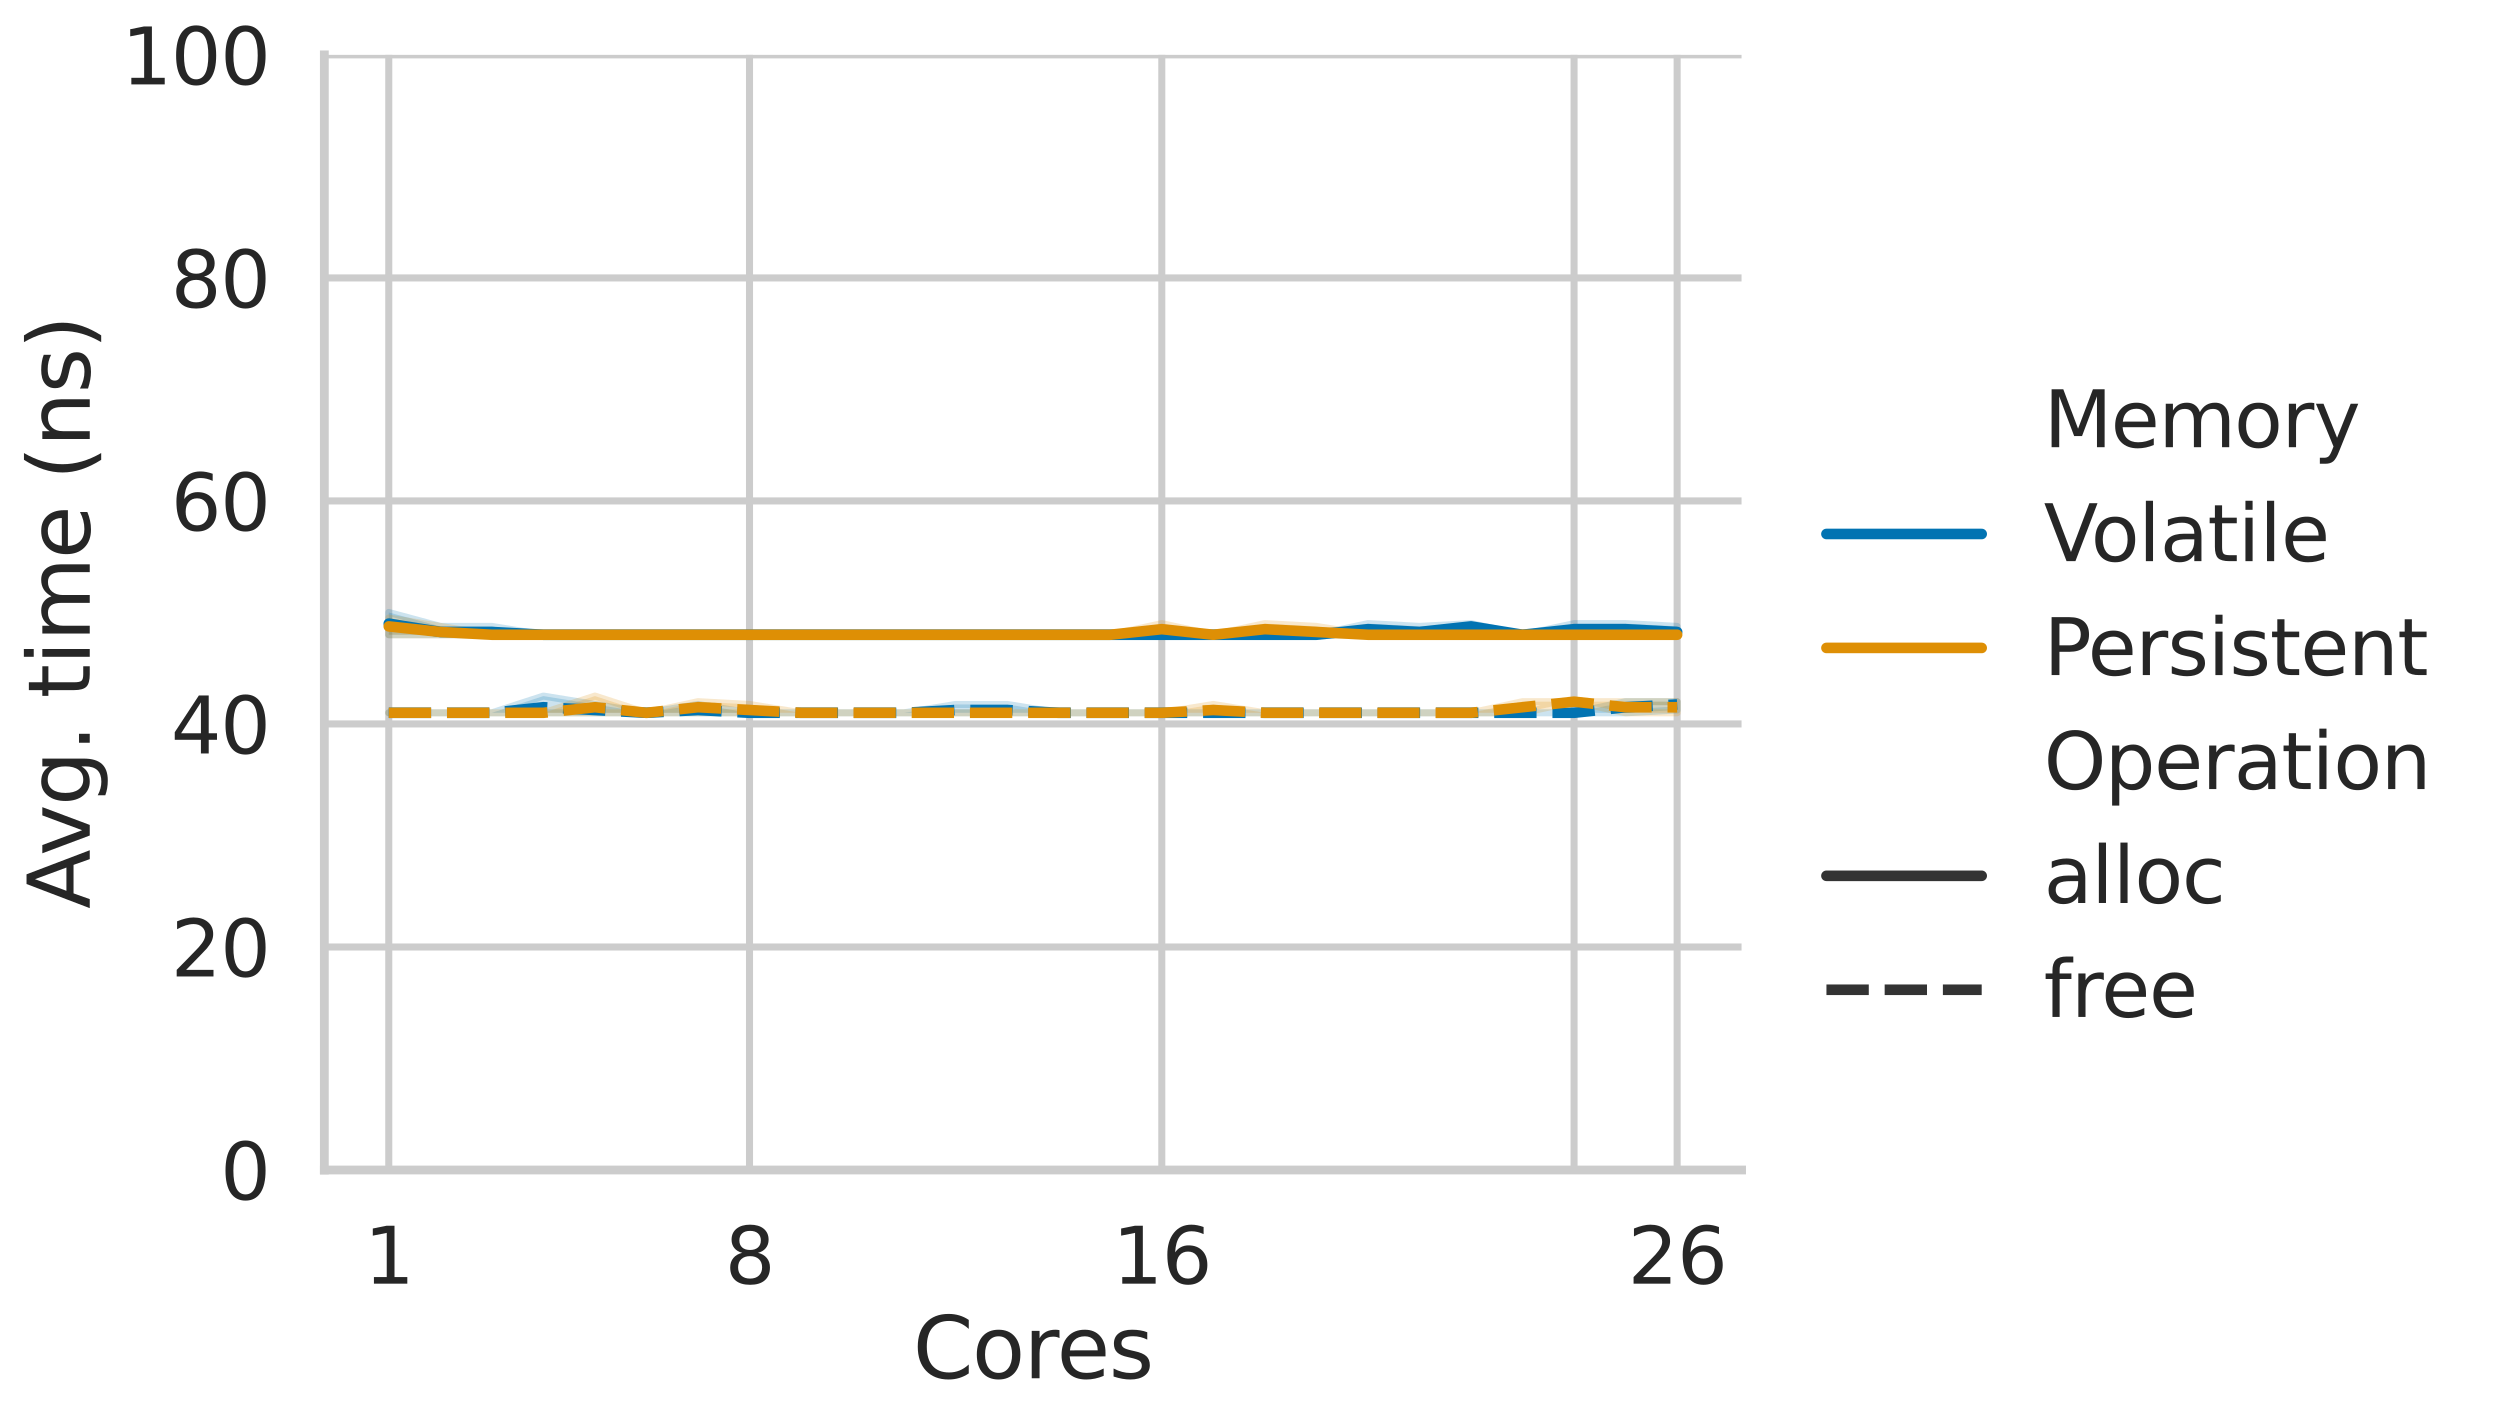 <?xml version="1.0" encoding="utf-8" standalone="no"?>
<!DOCTYPE svg PUBLIC "-//W3C//DTD SVG 1.1//EN"
  "http://www.w3.org/Graphics/SVG/1.1/DTD/svg11.dtd">
<svg xmlns:xlink="http://www.w3.org/1999/xlink" width="708.505pt" height="402.798pt" viewBox="0 0 708.505 402.798" xmlns="http://www.w3.org/2000/svg" version="1.1">
 <defs>
  <style type="text/css">*{stroke-linejoin: round; stroke-linecap: butt}</style>
 </defs>
 <g id="figure_1">
  <g id="patch_1">
   <path d="M -0 402.798 
L 708.505 402.798 
L 708.505 0 
L -0 0 
z
" style="fill: #ffffff"/>
  </g>
  <g id="axes_1">
   <g id="patch_2">
    <path d="M 91.92 331.578 
L 493.562 331.578 
L 493.562 15.558 
L 91.92 15.558 
z
" style="fill: #ffffff"/>
   </g>
   <g id="matplotlib.axis_1">
    <g id="xtick_1">
     <g id="line2d_1">
      <path d="M 110.176 331.578 
L 110.176 15.558 
" clip-path="url(#p206f4293c9)" style="fill: none; stroke: #cccccc; stroke-width: 2; stroke-linecap: round"/>
     </g>
     <g id="text_1">
      <!-- 1 -->
      <g style="fill: #262626" transform="translate(103.178 363.795) scale(0.22 -0.22)">
       <defs>
        <path id="DejaVuSans-31" d="M 794 531 
L 1825 531 
L 1825 4091 
L 703 3866 
L 703 4441 
L 1819 4666 
L 2450 4666 
L 2450 531 
L 3481 531 
L 3481 0 
L 794 0 
L 794 531 
z
" transform="scale(0.016)"/>
       </defs>
       <use xlink:href="#DejaVuSans-31"/>
      </g>
     </g>
    </g>
    <g id="xtick_2">
     <g id="line2d_2">
      <path d="M 212.413 331.578 
L 212.413 15.558 
" clip-path="url(#p206f4293c9)" style="fill: none; stroke: #cccccc; stroke-width: 2; stroke-linecap: round"/>
     </g>
     <g id="text_2">
      <!-- 8 -->
      <g style="fill: #262626" transform="translate(205.414 363.795) scale(0.22 -0.22)">
       <defs>
        <path id="DejaVuSans-38" d="M 2034 2216 
Q 1584 2216 1326 1975 
Q 1069 1734 1069 1313 
Q 1069 891 1326 650 
Q 1584 409 2034 409 
Q 2484 409 2743 651 
Q 3003 894 3003 1313 
Q 3003 1734 2745 1975 
Q 2488 2216 2034 2216 
z
M 1403 2484 
Q 997 2584 770 2862 
Q 544 3141 544 3541 
Q 544 4100 942 4425 
Q 1341 4750 2034 4750 
Q 2731 4750 3128 4425 
Q 3525 4100 3525 3541 
Q 3525 3141 3298 2862 
Q 3072 2584 2669 2484 
Q 3125 2378 3379 2068 
Q 3634 1759 3634 1313 
Q 3634 634 3220 271 
Q 2806 -91 2034 -91 
Q 1263 -91 848 271 
Q 434 634 434 1313 
Q 434 1759 690 2068 
Q 947 2378 1403 2484 
z
M 1172 3481 
Q 1172 3119 1398 2916 
Q 1625 2713 2034 2713 
Q 2441 2713 2670 2916 
Q 2900 3119 2900 3481 
Q 2900 3844 2670 4047 
Q 2441 4250 2034 4250 
Q 1625 4250 1398 4047 
Q 1172 3844 1172 3481 
z
" transform="scale(0.016)"/>
       </defs>
       <use xlink:href="#DejaVuSans-38"/>
      </g>
     </g>
    </g>
    <g id="xtick_3">
     <g id="line2d_3">
      <path d="M 329.254 331.578 
L 329.254 15.558 
" clip-path="url(#p206f4293c9)" style="fill: none; stroke: #cccccc; stroke-width: 2; stroke-linecap: round"/>
     </g>
     <g id="text_3">
      <!-- 16 -->
      <g style="fill: #262626" transform="translate(315.256 363.795) scale(0.22 -0.22)">
       <defs>
        <path id="DejaVuSans-36" d="M 2113 2584 
Q 1688 2584 1439 2293 
Q 1191 2003 1191 1497 
Q 1191 994 1439 701 
Q 1688 409 2113 409 
Q 2538 409 2786 701 
Q 3034 994 3034 1497 
Q 3034 2003 2786 2293 
Q 2538 2584 2113 2584 
z
M 3366 4563 
L 3366 3988 
Q 3128 4100 2886 4159 
Q 2644 4219 2406 4219 
Q 1781 4219 1451 3797 
Q 1122 3375 1075 2522 
Q 1259 2794 1537 2939 
Q 1816 3084 2150 3084 
Q 2853 3084 3261 2657 
Q 3669 2231 3669 1497 
Q 3669 778 3244 343 
Q 2819 -91 2113 -91 
Q 1303 -91 875 529 
Q 447 1150 447 2328 
Q 447 3434 972 4092 
Q 1497 4750 2381 4750 
Q 2619 4750 2861 4703 
Q 3103 4656 3366 4563 
z
" transform="scale(0.016)"/>
       </defs>
       <use xlink:href="#DejaVuSans-31"/>
       <use xlink:href="#DejaVuSans-36" x="63.623"/>
      </g>
     </g>
    </g>
    <g id="xtick_4">
     <g id="line2d_4">
      <path d="M 446.095 331.578 
L 446.095 15.558 
" clip-path="url(#p206f4293c9)" style="fill: none; stroke: #cccccc; stroke-width: 2; stroke-linecap: round"/>
     </g>
    </g>
    <g id="xtick_5">
     <g id="line2d_5">
      <path d="M 475.305 331.578 
L 475.305 15.558 
" clip-path="url(#p206f4293c9)" style="fill: none; stroke: #cccccc; stroke-width: 2; stroke-linecap: round"/>
     </g>
     <g id="text_4">
      <!-- 26 -->
      <g style="fill: #262626" transform="translate(461.308 363.795) scale(0.22 -0.22)">
       <defs>
        <path id="DejaVuSans-32" d="M 1228 531 
L 3431 531 
L 3431 0 
L 469 0 
L 469 531 
Q 828 903 1448 1529 
Q 2069 2156 2228 2338 
Q 2531 2678 2651 2914 
Q 2772 3150 2772 3378 
Q 2772 3750 2511 3984 
Q 2250 4219 1831 4219 
Q 1534 4219 1204 4116 
Q 875 4013 500 3803 
L 500 4441 
Q 881 4594 1212 4672 
Q 1544 4750 1819 4750 
Q 2544 4750 2975 4387 
Q 3406 4025 3406 3419 
Q 3406 3131 3298 2873 
Q 3191 2616 2906 2266 
Q 2828 2175 2409 1742 
Q 1991 1309 1228 531 
z
" transform="scale(0.016)"/>
       </defs>
       <use xlink:href="#DejaVuSans-32"/>
       <use xlink:href="#DejaVuSans-36" x="63.623"/>
      </g>
     </g>
    </g>
    <g id="text_5">
     <!-- Cores -->
     <g style="fill: #262626" transform="translate(258.721 390.606) scale(0.24 -0.24)">
      <defs>
       <path id="DejaVuSans-43" d="M 4122 4306 
L 4122 3641 
Q 3803 3938 3442 4084 
Q 3081 4231 2675 4231 
Q 1875 4231 1450 3742 
Q 1025 3253 1025 2328 
Q 1025 1406 1450 917 
Q 1875 428 2675 428 
Q 3081 428 3442 575 
Q 3803 722 4122 1019 
L 4122 359 
Q 3791 134 3420 21 
Q 3050 -91 2638 -91 
Q 1578 -91 968 557 
Q 359 1206 359 2328 
Q 359 3453 968 4101 
Q 1578 4750 2638 4750 
Q 3056 4750 3426 4639 
Q 3797 4528 4122 4306 
z
" transform="scale(0.016)"/>
       <path id="DejaVuSans-6f" d="M 1959 3097 
Q 1497 3097 1228 2736 
Q 959 2375 959 1747 
Q 959 1119 1226 758 
Q 1494 397 1959 397 
Q 2419 397 2687 759 
Q 2956 1122 2956 1747 
Q 2956 2369 2687 2733 
Q 2419 3097 1959 3097 
z
M 1959 3584 
Q 2709 3584 3137 3096 
Q 3566 2609 3566 1747 
Q 3566 888 3137 398 
Q 2709 -91 1959 -91 
Q 1206 -91 779 398 
Q 353 888 353 1747 
Q 353 2609 779 3096 
Q 1206 3584 1959 3584 
z
" transform="scale(0.016)"/>
       <path id="DejaVuSans-72" d="M 2631 2963 
Q 2534 3019 2420 3045 
Q 2306 3072 2169 3072 
Q 1681 3072 1420 2755 
Q 1159 2438 1159 1844 
L 1159 0 
L 581 0 
L 581 3500 
L 1159 3500 
L 1159 2956 
Q 1341 3275 1631 3429 
Q 1922 3584 2338 3584 
Q 2397 3584 2469 3576 
Q 2541 3569 2628 3553 
L 2631 2963 
z
" transform="scale(0.016)"/>
       <path id="DejaVuSans-65" d="M 3597 1894 
L 3597 1613 
L 953 1613 
Q 991 1019 1311 708 
Q 1631 397 2203 397 
Q 2534 397 2845 478 
Q 3156 559 3463 722 
L 3463 178 
Q 3153 47 2828 -22 
Q 2503 -91 2169 -91 
Q 1331 -91 842 396 
Q 353 884 353 1716 
Q 353 2575 817 3079 
Q 1281 3584 2069 3584 
Q 2775 3584 3186 3129 
Q 3597 2675 3597 1894 
z
M 3022 2063 
Q 3016 2534 2758 2815 
Q 2500 3097 2075 3097 
Q 1594 3097 1305 2825 
Q 1016 2553 972 2059 
L 3022 2063 
z
" transform="scale(0.016)"/>
       <path id="DejaVuSans-73" d="M 2834 3397 
L 2834 2853 
Q 2591 2978 2328 3040 
Q 2066 3103 1784 3103 
Q 1356 3103 1142 2972 
Q 928 2841 928 2578 
Q 928 2378 1081 2264 
Q 1234 2150 1697 2047 
L 1894 2003 
Q 2506 1872 2764 1633 
Q 3022 1394 3022 966 
Q 3022 478 2636 193 
Q 2250 -91 1575 -91 
Q 1294 -91 989 -36 
Q 684 19 347 128 
L 347 722 
Q 666 556 975 473 
Q 1284 391 1588 391 
Q 1994 391 2212 530 
Q 2431 669 2431 922 
Q 2431 1156 2273 1281 
Q 2116 1406 1581 1522 
L 1381 1569 
Q 847 1681 609 1914 
Q 372 2147 372 2553 
Q 372 3047 722 3315 
Q 1072 3584 1716 3584 
Q 2034 3584 2315 3537 
Q 2597 3491 2834 3397 
z
" transform="scale(0.016)"/>
      </defs>
      <use xlink:href="#DejaVuSans-43"/>
      <use xlink:href="#DejaVuSans-6f" x="69.824"/>
      <use xlink:href="#DejaVuSans-72" x="131.006"/>
      <use xlink:href="#DejaVuSans-65" x="169.869"/>
      <use xlink:href="#DejaVuSans-73" x="231.393"/>
     </g>
    </g>
   </g>
   <g id="matplotlib.axis_2">
    <g id="ytick_1">
     <g id="line2d_6">
      <path d="M 91.92 331.578 
L 493.562 331.578 
" clip-path="url(#p206f4293c9)" style="fill: none; stroke: #cccccc; stroke-width: 2; stroke-linecap: round"/>
     </g>
     <g id="text_6">
      <!-- 0 -->
      <g style="fill: #262626" transform="translate(62.422 339.937) scale(0.22 -0.22)">
       <defs>
        <path id="DejaVuSans-30" d="M 2034 4250 
Q 1547 4250 1301 3770 
Q 1056 3291 1056 2328 
Q 1056 1369 1301 889 
Q 1547 409 2034 409 
Q 2525 409 2770 889 
Q 3016 1369 3016 2328 
Q 3016 3291 2770 3770 
Q 2525 4250 2034 4250 
z
M 2034 4750 
Q 2819 4750 3233 4129 
Q 3647 3509 3647 2328 
Q 3647 1150 3233 529 
Q 2819 -91 2034 -91 
Q 1250 -91 836 529 
Q 422 1150 422 2328 
Q 422 3509 836 4129 
Q 1250 4750 2034 4750 
z
" transform="scale(0.016)"/>
       </defs>
       <use xlink:href="#DejaVuSans-30"/>
      </g>
     </g>
    </g>
    <g id="ytick_2">
     <g id="line2d_7">
      <path d="M 91.92 268.374 
L 493.562 268.374 
" clip-path="url(#p206f4293c9)" style="fill: none; stroke: #cccccc; stroke-width: 2; stroke-linecap: round"/>
     </g>
     <g id="text_7">
      <!-- 20 -->
      <g style="fill: #262626" transform="translate(48.425 276.733) scale(0.22 -0.22)">
       <use xlink:href="#DejaVuSans-32"/>
       <use xlink:href="#DejaVuSans-30" x="63.623"/>
      </g>
     </g>
    </g>
    <g id="ytick_3">
     <g id="line2d_8">
      <path d="M 91.92 205.17 
L 493.562 205.17 
" clip-path="url(#p206f4293c9)" style="fill: none; stroke: #cccccc; stroke-width: 2; stroke-linecap: round"/>
     </g>
     <g id="text_8">
      <!-- 40 -->
      <g style="fill: #262626" transform="translate(48.425 213.529) scale(0.22 -0.22)">
       <defs>
        <path id="DejaVuSans-34" d="M 2419 4116 
L 825 1625 
L 2419 1625 
L 2419 4116 
z
M 2253 4666 
L 3047 4666 
L 3047 1625 
L 3713 1625 
L 3713 1100 
L 3047 1100 
L 3047 0 
L 2419 0 
L 2419 1100 
L 313 1100 
L 313 1709 
L 2253 4666 
z
" transform="scale(0.016)"/>
       </defs>
       <use xlink:href="#DejaVuSans-34"/>
       <use xlink:href="#DejaVuSans-30" x="63.623"/>
      </g>
     </g>
    </g>
    <g id="ytick_4">
     <g id="line2d_9">
      <path d="M 91.92 141.966 
L 493.562 141.966 
" clip-path="url(#p206f4293c9)" style="fill: none; stroke: #cccccc; stroke-width: 2; stroke-linecap: round"/>
     </g>
     <g id="text_9">
      <!-- 60 -->
      <g style="fill: #262626" transform="translate(48.425 150.325) scale(0.22 -0.22)">
       <use xlink:href="#DejaVuSans-36"/>
       <use xlink:href="#DejaVuSans-30" x="63.623"/>
      </g>
     </g>
    </g>
    <g id="ytick_5">
     <g id="line2d_10">
      <path d="M 91.92 78.762 
L 493.562 78.762 
" clip-path="url(#p206f4293c9)" style="fill: none; stroke: #cccccc; stroke-width: 2; stroke-linecap: round"/>
     </g>
     <g id="text_10">
      <!-- 80 -->
      <g style="fill: #262626" transform="translate(48.425 87.121) scale(0.22 -0.22)">
       <use xlink:href="#DejaVuSans-38"/>
       <use xlink:href="#DejaVuSans-30" x="63.623"/>
      </g>
     </g>
    </g>
    <g id="ytick_6">
     <g id="line2d_11">
      <path d="M 91.92 15.558 
L 493.562 15.558 
" clip-path="url(#p206f4293c9)" style="fill: none; stroke: #cccccc; stroke-width: 2; stroke-linecap: round"/>
     </g>
     <g id="text_11">
      <!-- 100 -->
      <g style="fill: #262626" transform="translate(34.428 23.917) scale(0.22 -0.22)">
       <use xlink:href="#DejaVuSans-31"/>
       <use xlink:href="#DejaVuSans-30" x="63.623"/>
       <use xlink:href="#DejaVuSans-30" x="127.246"/>
      </g>
     </g>
    </g>
    <g id="text_12">
     <!-- Avg. time (ns) -->
     <g style="fill: #262626" transform="translate(25.436 257.565) rotate(-90) scale(0.24 -0.24)">
      <defs>
       <path id="DejaVuSans-41" d="M 2188 4044 
L 1331 1722 
L 3047 1722 
L 2188 4044 
z
M 1831 4666 
L 2547 4666 
L 4325 0 
L 3669 0 
L 3244 1197 
L 1141 1197 
L 716 0 
L 50 0 
L 1831 4666 
z
" transform="scale(0.016)"/>
       <path id="DejaVuSans-76" d="M 191 3500 
L 800 3500 
L 1894 563 
L 2988 3500 
L 3597 3500 
L 2284 0 
L 1503 0 
L 191 3500 
z
" transform="scale(0.016)"/>
       <path id="DejaVuSans-67" d="M 2906 1791 
Q 2906 2416 2648 2759 
Q 2391 3103 1925 3103 
Q 1463 3103 1205 2759 
Q 947 2416 947 1791 
Q 947 1169 1205 825 
Q 1463 481 1925 481 
Q 2391 481 2648 825 
Q 2906 1169 2906 1791 
z
M 3481 434 
Q 3481 -459 3084 -895 
Q 2688 -1331 1869 -1331 
Q 1566 -1331 1297 -1286 
Q 1028 -1241 775 -1147 
L 775 -588 
Q 1028 -725 1275 -790 
Q 1522 -856 1778 -856 
Q 2344 -856 2625 -561 
Q 2906 -266 2906 331 
L 2906 616 
Q 2728 306 2450 153 
Q 2172 0 1784 0 
Q 1141 0 747 490 
Q 353 981 353 1791 
Q 353 2603 747 3093 
Q 1141 3584 1784 3584 
Q 2172 3584 2450 3431 
Q 2728 3278 2906 2969 
L 2906 3500 
L 3481 3500 
L 3481 434 
z
" transform="scale(0.016)"/>
       <path id="DejaVuSans-2e" d="M 684 794 
L 1344 794 
L 1344 0 
L 684 0 
L 684 794 
z
" transform="scale(0.016)"/>
       <path id="DejaVuSans-20" transform="scale(0.016)"/>
       <path id="DejaVuSans-74" d="M 1172 4494 
L 1172 3500 
L 2356 3500 
L 2356 3053 
L 1172 3053 
L 1172 1153 
Q 1172 725 1289 603 
Q 1406 481 1766 481 
L 2356 481 
L 2356 0 
L 1766 0 
Q 1100 0 847 248 
Q 594 497 594 1153 
L 594 3053 
L 172 3053 
L 172 3500 
L 594 3500 
L 594 4494 
L 1172 4494 
z
" transform="scale(0.016)"/>
       <path id="DejaVuSans-69" d="M 603 3500 
L 1178 3500 
L 1178 0 
L 603 0 
L 603 3500 
z
M 603 4863 
L 1178 4863 
L 1178 4134 
L 603 4134 
L 603 4863 
z
" transform="scale(0.016)"/>
       <path id="DejaVuSans-6d" d="M 3328 2828 
Q 3544 3216 3844 3400 
Q 4144 3584 4550 3584 
Q 5097 3584 5394 3201 
Q 5691 2819 5691 2113 
L 5691 0 
L 5113 0 
L 5113 2094 
Q 5113 2597 4934 2840 
Q 4756 3084 4391 3084 
Q 3944 3084 3684 2787 
Q 3425 2491 3425 1978 
L 3425 0 
L 2847 0 
L 2847 2094 
Q 2847 2600 2669 2842 
Q 2491 3084 2119 3084 
Q 1678 3084 1418 2786 
Q 1159 2488 1159 1978 
L 1159 0 
L 581 0 
L 581 3500 
L 1159 3500 
L 1159 2956 
Q 1356 3278 1631 3431 
Q 1906 3584 2284 3584 
Q 2666 3584 2933 3390 
Q 3200 3197 3328 2828 
z
" transform="scale(0.016)"/>
       <path id="DejaVuSans-28" d="M 1984 4856 
Q 1566 4138 1362 3434 
Q 1159 2731 1159 2009 
Q 1159 1288 1364 580 
Q 1569 -128 1984 -844 
L 1484 -844 
Q 1016 -109 783 600 
Q 550 1309 550 2009 
Q 550 2706 781 3412 
Q 1013 4119 1484 4856 
L 1984 4856 
z
" transform="scale(0.016)"/>
       <path id="DejaVuSans-6e" d="M 3513 2113 
L 3513 0 
L 2938 0 
L 2938 2094 
Q 2938 2591 2744 2837 
Q 2550 3084 2163 3084 
Q 1697 3084 1428 2787 
Q 1159 2491 1159 1978 
L 1159 0 
L 581 0 
L 581 3500 
L 1159 3500 
L 1159 2956 
Q 1366 3272 1645 3428 
Q 1925 3584 2291 3584 
Q 2894 3584 3203 3211 
Q 3513 2838 3513 2113 
z
" transform="scale(0.016)"/>
       <path id="DejaVuSans-29" d="M 513 4856 
L 1013 4856 
Q 1481 4119 1714 3412 
Q 1947 2706 1947 2009 
Q 1947 1309 1714 600 
Q 1481 -109 1013 -844 
L 513 -844 
Q 928 -128 1133 580 
Q 1338 1288 1338 2009 
Q 1338 2731 1133 3434 
Q 928 4138 513 4856 
z
" transform="scale(0.016)"/>
      </defs>
      <use xlink:href="#DejaVuSans-41"/>
      <use xlink:href="#DejaVuSans-76" x="62.533"/>
      <use xlink:href="#DejaVuSans-67" x="121.713"/>
      <use xlink:href="#DejaVuSans-2e" x="185.189"/>
      <use xlink:href="#DejaVuSans-20" x="216.977"/>
      <use xlink:href="#DejaVuSans-74" x="248.764"/>
      <use xlink:href="#DejaVuSans-69" x="287.973"/>
      <use xlink:href="#DejaVuSans-6d" x="315.756"/>
      <use xlink:href="#DejaVuSans-65" x="413.168"/>
      <use xlink:href="#DejaVuSans-20" x="474.691"/>
      <use xlink:href="#DejaVuSans-28" x="506.479"/>
      <use xlink:href="#DejaVuSans-6e" x="545.492"/>
      <use xlink:href="#DejaVuSans-73" x="608.871"/>
      <use xlink:href="#DejaVuSans-29" x="660.971"/>
     </g>
    </g>
   </g>
   <g id="PolyCollection_1">
    <defs>
     <path id="m70644c44cc" d="M 110.176 -229.229 
L 110.176 -222.909 
L 124.782 -222.909 
L 139.387 -222.909 
L 153.992 -222.909 
L 168.597 -222.909 
L 183.202 -222.909 
L 197.807 -222.909 
L 212.413 -222.909 
L 227.018 -222.909 
L 241.623 -222.909 
L 256.228 -222.909 
L 270.833 -222.909 
L 285.438 -222.909 
L 300.043 -222.909 
L 314.649 -222.909 
L 329.254 -222.909 
L 343.859 -222.909 
L 358.464 -222.909 
L 373.069 -222.909 
L 387.674 -222.909 
L 402.28 -222.909 
L 416.885 -223.699 
L 431.49 -222.909 
L 446.095 -222.909 
L 460.7 -222.909 
L 475.305 -222.909 
L 475.305 -225.279 
L 475.305 -225.279 
L 460.7 -226.069 
L 446.095 -226.069 
L 431.49 -222.909 
L 416.885 -226.069 
L 402.28 -225.279 
L 387.674 -226.069 
L 373.069 -222.909 
L 358.464 -222.909 
L 343.859 -222.909 
L 329.254 -222.909 
L 314.649 -222.909 
L 300.043 -222.909 
L 285.438 -222.909 
L 270.833 -222.909 
L 256.228 -222.909 
L 241.623 -222.909 
L 227.018 -222.909 
L 212.413 -222.909 
L 197.807 -222.909 
L 183.202 -222.909 
L 168.597 -222.909 
L 153.992 -222.909 
L 139.387 -225.279 
L 124.782 -225.279 
L 110.176 -229.229 
z
" style="stroke: #0173b2; stroke-opacity: 0.2; stroke-width: 2"/>
    </defs>
    <g clip-path="url(#p206f4293c9)">
     <use xlink:href="#m70644c44cc" x="0" y="402.798" style="fill: #0173b2; fill-opacity: 0.2; stroke: #0173b2; stroke-opacity: 0.2; stroke-width: 2"/>
    </g>
   </g>
   <g id="PolyCollection_2">
    <defs>
     <path id="mcf099544f1" d="M 110.176 -200.788 
L 110.176 -200.788 
L 124.782 -200.788 
L 139.387 -200.788 
L 153.992 -200.788 
L 168.597 -200.788 
L 183.202 -200.788 
L 197.807 -200.788 
L 212.413 -200.788 
L 227.018 -200.788 
L 241.623 -200.788 
L 256.228 -200.788 
L 270.833 -200.788 
L 285.438 -200.788 
L 300.043 -200.788 
L 314.649 -200.788 
L 329.254 -200.788 
L 343.859 -200.788 
L 358.464 -200.788 
L 373.069 -200.788 
L 387.674 -200.788 
L 402.28 -200.788 
L 416.885 -200.788 
L 431.49 -200.788 
L 446.095 -200.788 
L 460.7 -200.788 
L 475.305 -201.578 
L 475.305 -203.948 
L 475.305 -203.948 
L 460.7 -203.948 
L 446.095 -200.788 
L 431.49 -200.788 
L 416.885 -200.788 
L 402.28 -200.788 
L 387.674 -200.788 
L 373.069 -200.788 
L 358.464 -200.788 
L 343.859 -200.788 
L 329.254 -200.788 
L 314.649 -200.788 
L 300.043 -200.788 
L 285.438 -203.158 
L 270.833 -203.158 
L 256.228 -200.788 
L 241.623 -200.788 
L 227.018 -200.788 
L 212.413 -200.788 
L 197.807 -203.158 
L 183.202 -200.788 
L 168.597 -203.158 
L 153.992 -205.528 
L 139.387 -200.788 
L 124.782 -200.788 
L 110.176 -200.788 
z
" style="stroke: #0173b2; stroke-opacity: 0.2; stroke-width: 2"/>
    </defs>
    <g clip-path="url(#p206f4293c9)">
     <use xlink:href="#mcf099544f1" x="0" y="402.798" style="fill: #0173b2; fill-opacity: 0.2; stroke: #0173b2; stroke-opacity: 0.2; stroke-width: 2"/>
    </g>
   </g>
   <g id="PolyCollection_3">
    <defs>
     <path id="mab237b1a24" d="M 110.176 -227.649 
L 110.176 -222.909 
L 124.782 -222.909 
L 139.387 -222.909 
L 153.992 -222.909 
L 168.597 -222.909 
L 183.202 -222.909 
L 197.807 -222.909 
L 212.413 -222.909 
L 227.018 -222.909 
L 241.623 -222.909 
L 256.228 -222.909 
L 270.833 -222.909 
L 285.438 -222.909 
L 300.043 -222.909 
L 314.649 -222.909 
L 329.254 -222.909 
L 343.859 -222.909 
L 358.464 -222.909 
L 373.069 -222.909 
L 387.674 -222.909 
L 402.28 -222.909 
L 416.885 -222.909 
L 431.49 -222.909 
L 446.095 -222.909 
L 460.7 -222.909 
L 475.305 -222.909 
L 475.305 -222.909 
L 475.305 -222.909 
L 460.7 -222.909 
L 446.095 -222.909 
L 431.49 -222.909 
L 416.885 -222.909 
L 402.28 -222.909 
L 387.674 -222.909 
L 373.069 -225.279 
L 358.464 -226.069 
L 343.859 -222.909 
L 329.254 -226.069 
L 314.649 -222.909 
L 300.043 -222.909 
L 285.438 -222.909 
L 270.833 -222.909 
L 256.228 -222.909 
L 241.623 -222.909 
L 227.018 -222.909 
L 212.413 -222.909 
L 197.807 -222.909 
L 183.202 -222.909 
L 168.597 -222.909 
L 153.992 -222.909 
L 139.387 -222.909 
L 124.782 -225.279 
L 110.176 -227.649 
z
" style="stroke: #de8f05; stroke-opacity: 0.2; stroke-width: 2"/>
    </defs>
    <g clip-path="url(#p206f4293c9)">
     <use xlink:href="#mab237b1a24" x="0" y="402.798" style="fill: #de8f05; fill-opacity: 0.2; stroke: #de8f05; stroke-opacity: 0.2; stroke-width: 2"/>
    </g>
   </g>
   <g id="PolyCollection_4">
    <defs>
     <path id="me9dd5e715f" d="M 110.176 -200.788 
L 110.176 -200.788 
L 124.782 -200.788 
L 139.387 -200.788 
L 153.992 -200.788 
L 168.597 -200.788 
L 183.202 -200.788 
L 197.807 -200.788 
L 212.413 -200.788 
L 227.018 -200.788 
L 241.623 -200.788 
L 256.228 -200.788 
L 270.833 -200.788 
L 285.438 -200.788 
L 300.043 -200.788 
L 314.649 -200.788 
L 329.254 -200.788 
L 343.859 -200.788 
L 358.464 -200.788 
L 373.069 -200.788 
L 387.674 -200.788 
L 402.28 -200.788 
L 416.885 -200.788 
L 431.49 -200.788 
L 446.095 -203.948 
L 460.7 -200.788 
L 475.305 -200.788 
L 475.305 -203.948 
L 475.305 -203.948 
L 460.7 -203.948 
L 446.095 -203.948 
L 431.49 -203.948 
L 416.885 -200.788 
L 402.28 -200.788 
L 387.674 -200.788 
L 373.069 -200.788 
L 358.464 -200.788 
L 343.859 -203.158 
L 329.254 -200.788 
L 314.649 -200.788 
L 300.043 -200.788 
L 285.438 -200.788 
L 270.833 -200.788 
L 256.228 -200.788 
L 241.623 -200.788 
L 227.018 -200.788 
L 212.413 -203.158 
L 197.807 -203.948 
L 183.202 -200.788 
L 168.597 -205.528 
L 153.992 -200.788 
L 139.387 -200.788 
L 124.782 -200.788 
L 110.176 -200.788 
z
" style="stroke: #de8f05; stroke-opacity: 0.2; stroke-width: 2"/>
    </defs>
    <g clip-path="url(#p206f4293c9)">
     <use xlink:href="#me9dd5e715f" x="0" y="402.798" style="fill: #de8f05; fill-opacity: 0.2; stroke: #de8f05; stroke-opacity: 0.2; stroke-width: 2"/>
    </g>
   </g>
   <g id="line2d_12">
    <path d="M 110.176 176.728 
L 124.782 179.099 
L 139.387 179.099 
L 153.992 179.889 
L 168.597 179.889 
L 183.202 179.889 
L 197.807 179.889 
L 212.413 179.889 
L 227.018 179.889 
L 241.623 179.889 
L 256.228 179.889 
L 270.833 179.889 
L 285.438 179.889 
L 300.043 179.889 
L 314.649 179.889 
L 329.254 179.889 
L 343.859 179.889 
L 358.464 179.889 
L 373.069 179.889 
L 387.674 178.309 
L 402.28 179.099 
L 416.885 177.519 
L 431.49 179.889 
L 446.095 178.309 
L 460.7 178.309 
L 475.305 179.099 
" clip-path="url(#p206f4293c9)" style="fill: none; stroke: #0173b2; stroke-width: 3; stroke-linecap: round"/>
   </g>
   <g id="line2d_13">
    <path d="M 110.176 202.01 
L 124.782 202.01 
L 139.387 202.01 
L 153.992 200.43 
L 168.597 201.22 
L 183.202 202.01 
L 197.807 201.22 
L 212.413 202.01 
L 227.018 202.01 
L 241.623 202.01 
L 256.228 202.01 
L 270.833 201.22 
L 285.438 201.22 
L 300.043 202.01 
L 314.649 202.01 
L 329.254 202.01 
L 343.859 202.01 
L 358.464 202.01 
L 373.069 202.01 
L 387.674 202.01 
L 402.28 202.01 
L 416.885 202.01 
L 431.49 202.01 
L 446.095 202.01 
L 460.7 200.43 
L 475.305 199.64 
" clip-path="url(#p206f4293c9)" style="fill: none; stroke-dasharray: 12,4.5; stroke-dashoffset: 0; stroke: #0173b2; stroke-width: 3"/>
   </g>
   <g id="line2d_14">
    <path d="M 110.176 177.519 
L 124.782 179.099 
L 139.387 179.889 
L 153.992 179.889 
L 168.597 179.889 
L 183.202 179.889 
L 197.807 179.889 
L 212.413 179.889 
L 227.018 179.889 
L 241.623 179.889 
L 256.228 179.889 
L 270.833 179.889 
L 285.438 179.889 
L 300.043 179.889 
L 314.649 179.889 
L 329.254 178.309 
L 343.859 179.889 
L 358.464 178.309 
L 373.069 179.099 
L 387.674 179.889 
L 402.28 179.889 
L 416.885 179.889 
L 431.49 179.889 
L 446.095 179.889 
L 460.7 179.889 
L 475.305 179.889 
" clip-path="url(#p206f4293c9)" style="fill: none; stroke: #de8f05; stroke-width: 3; stroke-linecap: round"/>
   </g>
   <g id="line2d_15">
    <path d="M 110.176 202.01 
L 124.782 202.01 
L 139.387 202.01 
L 153.992 202.01 
L 168.597 200.43 
L 183.202 202.01 
L 197.807 200.43 
L 212.413 201.22 
L 227.018 202.01 
L 241.623 202.01 
L 256.228 202.01 
L 270.833 202.01 
L 285.438 202.01 
L 300.043 202.01 
L 314.649 202.01 
L 329.254 202.01 
L 343.859 201.22 
L 358.464 202.01 
L 373.069 202.01 
L 387.674 202.01 
L 402.28 202.01 
L 416.885 202.01 
L 431.49 200.43 
L 446.095 198.85 
L 460.7 200.43 
L 475.305 200.43 
" clip-path="url(#p206f4293c9)" style="fill: none; stroke-dasharray: 12,4.5; stroke-dashoffset: 0; stroke: #de8f05; stroke-width: 3"/>
   </g>
   <g id="line2d_16"/>
   <g id="line2d_17"/>
   <g id="line2d_18"/>
   <g id="line2d_19"/>
   <g id="line2d_20"/>
   <g id="line2d_21"/>
   <g id="patch_3">
    <path d="M 91.92 331.578 
L 91.92 15.558 
" style="fill: none; stroke: #cccccc; stroke-width: 2.5; stroke-linejoin: miter; stroke-linecap: square"/>
   </g>
   <g id="patch_4">
    <path d="M 91.92 331.578 
L 493.562 331.578 
" style="fill: none; stroke: #cccccc; stroke-width: 2.5; stroke-linejoin: miter; stroke-linecap: square"/>
   </g>
  </g>
  <g id="legend_1">
   <g id="line2d_22">
    <path d="M 517.617 119.04 
L 539.617 119.04 
L 561.617 119.04 
" style="fill: none"/>
   </g>
   <g id="text_13">
    <!-- Memory -->
    <g style="fill: #262626" transform="translate(579.217 126.74) scale(0.22 -0.22)">
     <defs>
      <path id="DejaVuSans-4d" d="M 628 4666 
L 1569 4666 
L 2759 1491 
L 3956 4666 
L 4897 4666 
L 4897 0 
L 4281 0 
L 4281 4097 
L 3078 897 
L 2444 897 
L 1241 4097 
L 1241 0 
L 628 0 
L 628 4666 
z
" transform="scale(0.016)"/>
      <path id="DejaVuSans-79" d="M 2059 -325 
Q 1816 -950 1584 -1140 
Q 1353 -1331 966 -1331 
L 506 -1331 
L 506 -850 
L 844 -850 
Q 1081 -850 1212 -737 
Q 1344 -625 1503 -206 
L 1606 56 
L 191 3500 
L 800 3500 
L 1894 763 
L 2988 3500 
L 3597 3500 
L 2059 -325 
z
" transform="scale(0.016)"/>
     </defs>
     <use xlink:href="#DejaVuSans-4d"/>
     <use xlink:href="#DejaVuSans-65" x="86.279"/>
     <use xlink:href="#DejaVuSans-6d" x="147.803"/>
     <use xlink:href="#DejaVuSans-6f" x="245.215"/>
     <use xlink:href="#DejaVuSans-72" x="306.396"/>
     <use xlink:href="#DejaVuSans-79" x="347.51"/>
    </g>
   </g>
   <g id="line2d_23">
    <path d="M 517.617 151.332 
L 539.617 151.332 
L 561.617 151.332 
" style="fill: none; stroke: #0173b2; stroke-width: 3; stroke-linecap: round"/>
   </g>
   <g id="text_14">
    <!-- Volatile -->
    <g style="fill: #262626" transform="translate(579.217 159.032) scale(0.22 -0.22)">
     <defs>
      <path id="DejaVuSans-56" d="M 1831 0 
L 50 4666 
L 709 4666 
L 2188 738 
L 3669 4666 
L 4325 4666 
L 2547 0 
L 1831 0 
z
" transform="scale(0.016)"/>
      <path id="DejaVuSans-6c" d="M 603 4863 
L 1178 4863 
L 1178 0 
L 603 0 
L 603 4863 
z
" transform="scale(0.016)"/>
      <path id="DejaVuSans-61" d="M 2194 1759 
Q 1497 1759 1228 1600 
Q 959 1441 959 1056 
Q 959 750 1161 570 
Q 1363 391 1709 391 
Q 2188 391 2477 730 
Q 2766 1069 2766 1631 
L 2766 1759 
L 2194 1759 
z
M 3341 1997 
L 3341 0 
L 2766 0 
L 2766 531 
Q 2569 213 2275 61 
Q 1981 -91 1556 -91 
Q 1019 -91 701 211 
Q 384 513 384 1019 
Q 384 1609 779 1909 
Q 1175 2209 1959 2209 
L 2766 2209 
L 2766 2266 
Q 2766 2663 2505 2880 
Q 2244 3097 1772 3097 
Q 1472 3097 1187 3025 
Q 903 2953 641 2809 
L 641 3341 
Q 956 3463 1253 3523 
Q 1550 3584 1831 3584 
Q 2591 3584 2966 3190 
Q 3341 2797 3341 1997 
z
" transform="scale(0.016)"/>
     </defs>
     <use xlink:href="#DejaVuSans-56"/>
     <use xlink:href="#DejaVuSans-6f" x="60.658"/>
     <use xlink:href="#DejaVuSans-6c" x="121.84"/>
     <use xlink:href="#DejaVuSans-61" x="149.623"/>
     <use xlink:href="#DejaVuSans-74" x="210.902"/>
     <use xlink:href="#DejaVuSans-69" x="250.111"/>
     <use xlink:href="#DejaVuSans-6c" x="277.895"/>
     <use xlink:href="#DejaVuSans-65" x="305.678"/>
    </g>
   </g>
   <g id="line2d_24">
    <path d="M 517.617 183.624 
L 539.617 183.624 
L 561.617 183.624 
" style="fill: none; stroke: #de8f05; stroke-width: 3; stroke-linecap: round"/>
   </g>
   <g id="text_15">
    <!-- Persistent -->
    <g style="fill: #262626" transform="translate(579.217 191.324) scale(0.22 -0.22)">
     <defs>
      <path id="DejaVuSans-50" d="M 1259 4147 
L 1259 2394 
L 2053 2394 
Q 2494 2394 2734 2622 
Q 2975 2850 2975 3272 
Q 2975 3691 2734 3919 
Q 2494 4147 2053 4147 
L 1259 4147 
z
M 628 4666 
L 2053 4666 
Q 2838 4666 3239 4311 
Q 3641 3956 3641 3272 
Q 3641 2581 3239 2228 
Q 2838 1875 2053 1875 
L 1259 1875 
L 1259 0 
L 628 0 
L 628 4666 
z
" transform="scale(0.016)"/>
     </defs>
     <use xlink:href="#DejaVuSans-50"/>
     <use xlink:href="#DejaVuSans-65" x="56.678"/>
     <use xlink:href="#DejaVuSans-72" x="118.201"/>
     <use xlink:href="#DejaVuSans-73" x="159.314"/>
     <use xlink:href="#DejaVuSans-69" x="211.414"/>
     <use xlink:href="#DejaVuSans-73" x="239.197"/>
     <use xlink:href="#DejaVuSans-74" x="291.297"/>
     <use xlink:href="#DejaVuSans-65" x="330.506"/>
     <use xlink:href="#DejaVuSans-6e" x="392.029"/>
     <use xlink:href="#DejaVuSans-74" x="455.408"/>
    </g>
   </g>
   <g id="line2d_25">
    <path d="M 517.617 215.915 
L 539.617 215.915 
L 561.617 215.915 
" style="fill: none"/>
   </g>
   <g id="text_16">
    <!-- Operation -->
    <g style="fill: #262626" transform="translate(579.217 223.615) scale(0.22 -0.22)">
     <defs>
      <path id="DejaVuSans-4f" d="M 2522 4238 
Q 1834 4238 1429 3725 
Q 1025 3213 1025 2328 
Q 1025 1447 1429 934 
Q 1834 422 2522 422 
Q 3209 422 3611 934 
Q 4013 1447 4013 2328 
Q 4013 3213 3611 3725 
Q 3209 4238 2522 4238 
z
M 2522 4750 
Q 3503 4750 4090 4092 
Q 4678 3434 4678 2328 
Q 4678 1225 4090 567 
Q 3503 -91 2522 -91 
Q 1538 -91 948 565 
Q 359 1222 359 2328 
Q 359 3434 948 4092 
Q 1538 4750 2522 4750 
z
" transform="scale(0.016)"/>
      <path id="DejaVuSans-70" d="M 1159 525 
L 1159 -1331 
L 581 -1331 
L 581 3500 
L 1159 3500 
L 1159 2969 
Q 1341 3281 1617 3432 
Q 1894 3584 2278 3584 
Q 2916 3584 3314 3078 
Q 3713 2572 3713 1747 
Q 3713 922 3314 415 
Q 2916 -91 2278 -91 
Q 1894 -91 1617 61 
Q 1341 213 1159 525 
z
M 3116 1747 
Q 3116 2381 2855 2742 
Q 2594 3103 2138 3103 
Q 1681 3103 1420 2742 
Q 1159 2381 1159 1747 
Q 1159 1113 1420 752 
Q 1681 391 2138 391 
Q 2594 391 2855 752 
Q 3116 1113 3116 1747 
z
" transform="scale(0.016)"/>
     </defs>
     <use xlink:href="#DejaVuSans-4f"/>
     <use xlink:href="#DejaVuSans-70" x="78.711"/>
     <use xlink:href="#DejaVuSans-65" x="142.188"/>
     <use xlink:href="#DejaVuSans-72" x="203.711"/>
     <use xlink:href="#DejaVuSans-61" x="244.824"/>
     <use xlink:href="#DejaVuSans-74" x="306.104"/>
     <use xlink:href="#DejaVuSans-69" x="345.312"/>
     <use xlink:href="#DejaVuSans-6f" x="373.096"/>
     <use xlink:href="#DejaVuSans-6e" x="434.277"/>
    </g>
   </g>
   <g id="line2d_26">
    <path d="M 517.617 248.207 
L 539.617 248.207 
L 561.617 248.207 
" style="fill: none; stroke: #333333; stroke-width: 3; stroke-linecap: round"/>
   </g>
   <g id="text_17">
    <!-- alloc -->
    <g style="fill: #262626" transform="translate(579.217 255.907) scale(0.22 -0.22)">
     <defs>
      <path id="DejaVuSans-63" d="M 3122 3366 
L 3122 2828 
Q 2878 2963 2633 3030 
Q 2388 3097 2138 3097 
Q 1578 3097 1268 2742 
Q 959 2388 959 1747 
Q 959 1106 1268 751 
Q 1578 397 2138 397 
Q 2388 397 2633 464 
Q 2878 531 3122 666 
L 3122 134 
Q 2881 22 2623 -34 
Q 2366 -91 2075 -91 
Q 1284 -91 818 406 
Q 353 903 353 1747 
Q 353 2603 823 3093 
Q 1294 3584 2113 3584 
Q 2378 3584 2631 3529 
Q 2884 3475 3122 3366 
z
" transform="scale(0.016)"/>
     </defs>
     <use xlink:href="#DejaVuSans-61"/>
     <use xlink:href="#DejaVuSans-6c" x="61.279"/>
     <use xlink:href="#DejaVuSans-6c" x="89.062"/>
     <use xlink:href="#DejaVuSans-6f" x="116.846"/>
     <use xlink:href="#DejaVuSans-63" x="178.027"/>
    </g>
   </g>
   <g id="line2d_27">
    <path d="M 517.617 280.499 
L 539.617 280.499 
L 561.617 280.499 
" style="fill: none; stroke-dasharray: 12,4.5; stroke-dashoffset: 0; stroke: #333333; stroke-width: 3"/>
   </g>
   <g id="text_18">
    <!-- free -->
    <g style="fill: #262626" transform="translate(579.217 288.199) scale(0.22 -0.22)">
     <defs>
      <path id="DejaVuSans-66" d="M 2375 4863 
L 2375 4384 
L 1825 4384 
Q 1516 4384 1395 4259 
Q 1275 4134 1275 3809 
L 1275 3500 
L 2222 3500 
L 2222 3053 
L 1275 3053 
L 1275 0 
L 697 0 
L 697 3053 
L 147 3053 
L 147 3500 
L 697 3500 
L 697 3744 
Q 697 4328 969 4595 
Q 1241 4863 1831 4863 
L 2375 4863 
z
" transform="scale(0.016)"/>
     </defs>
     <use xlink:href="#DejaVuSans-66"/>
     <use xlink:href="#DejaVuSans-72" x="35.205"/>
     <use xlink:href="#DejaVuSans-65" x="74.068"/>
     <use xlink:href="#DejaVuSans-65" x="135.592"/>
    </g>
   </g>
  </g>
 </g>
 <defs>
  <clipPath id="p206f4293c9">
   <rect x="91.92" y="15.558" width="401.642" height="316.02"/>
  </clipPath>
 </defs>
</svg>
